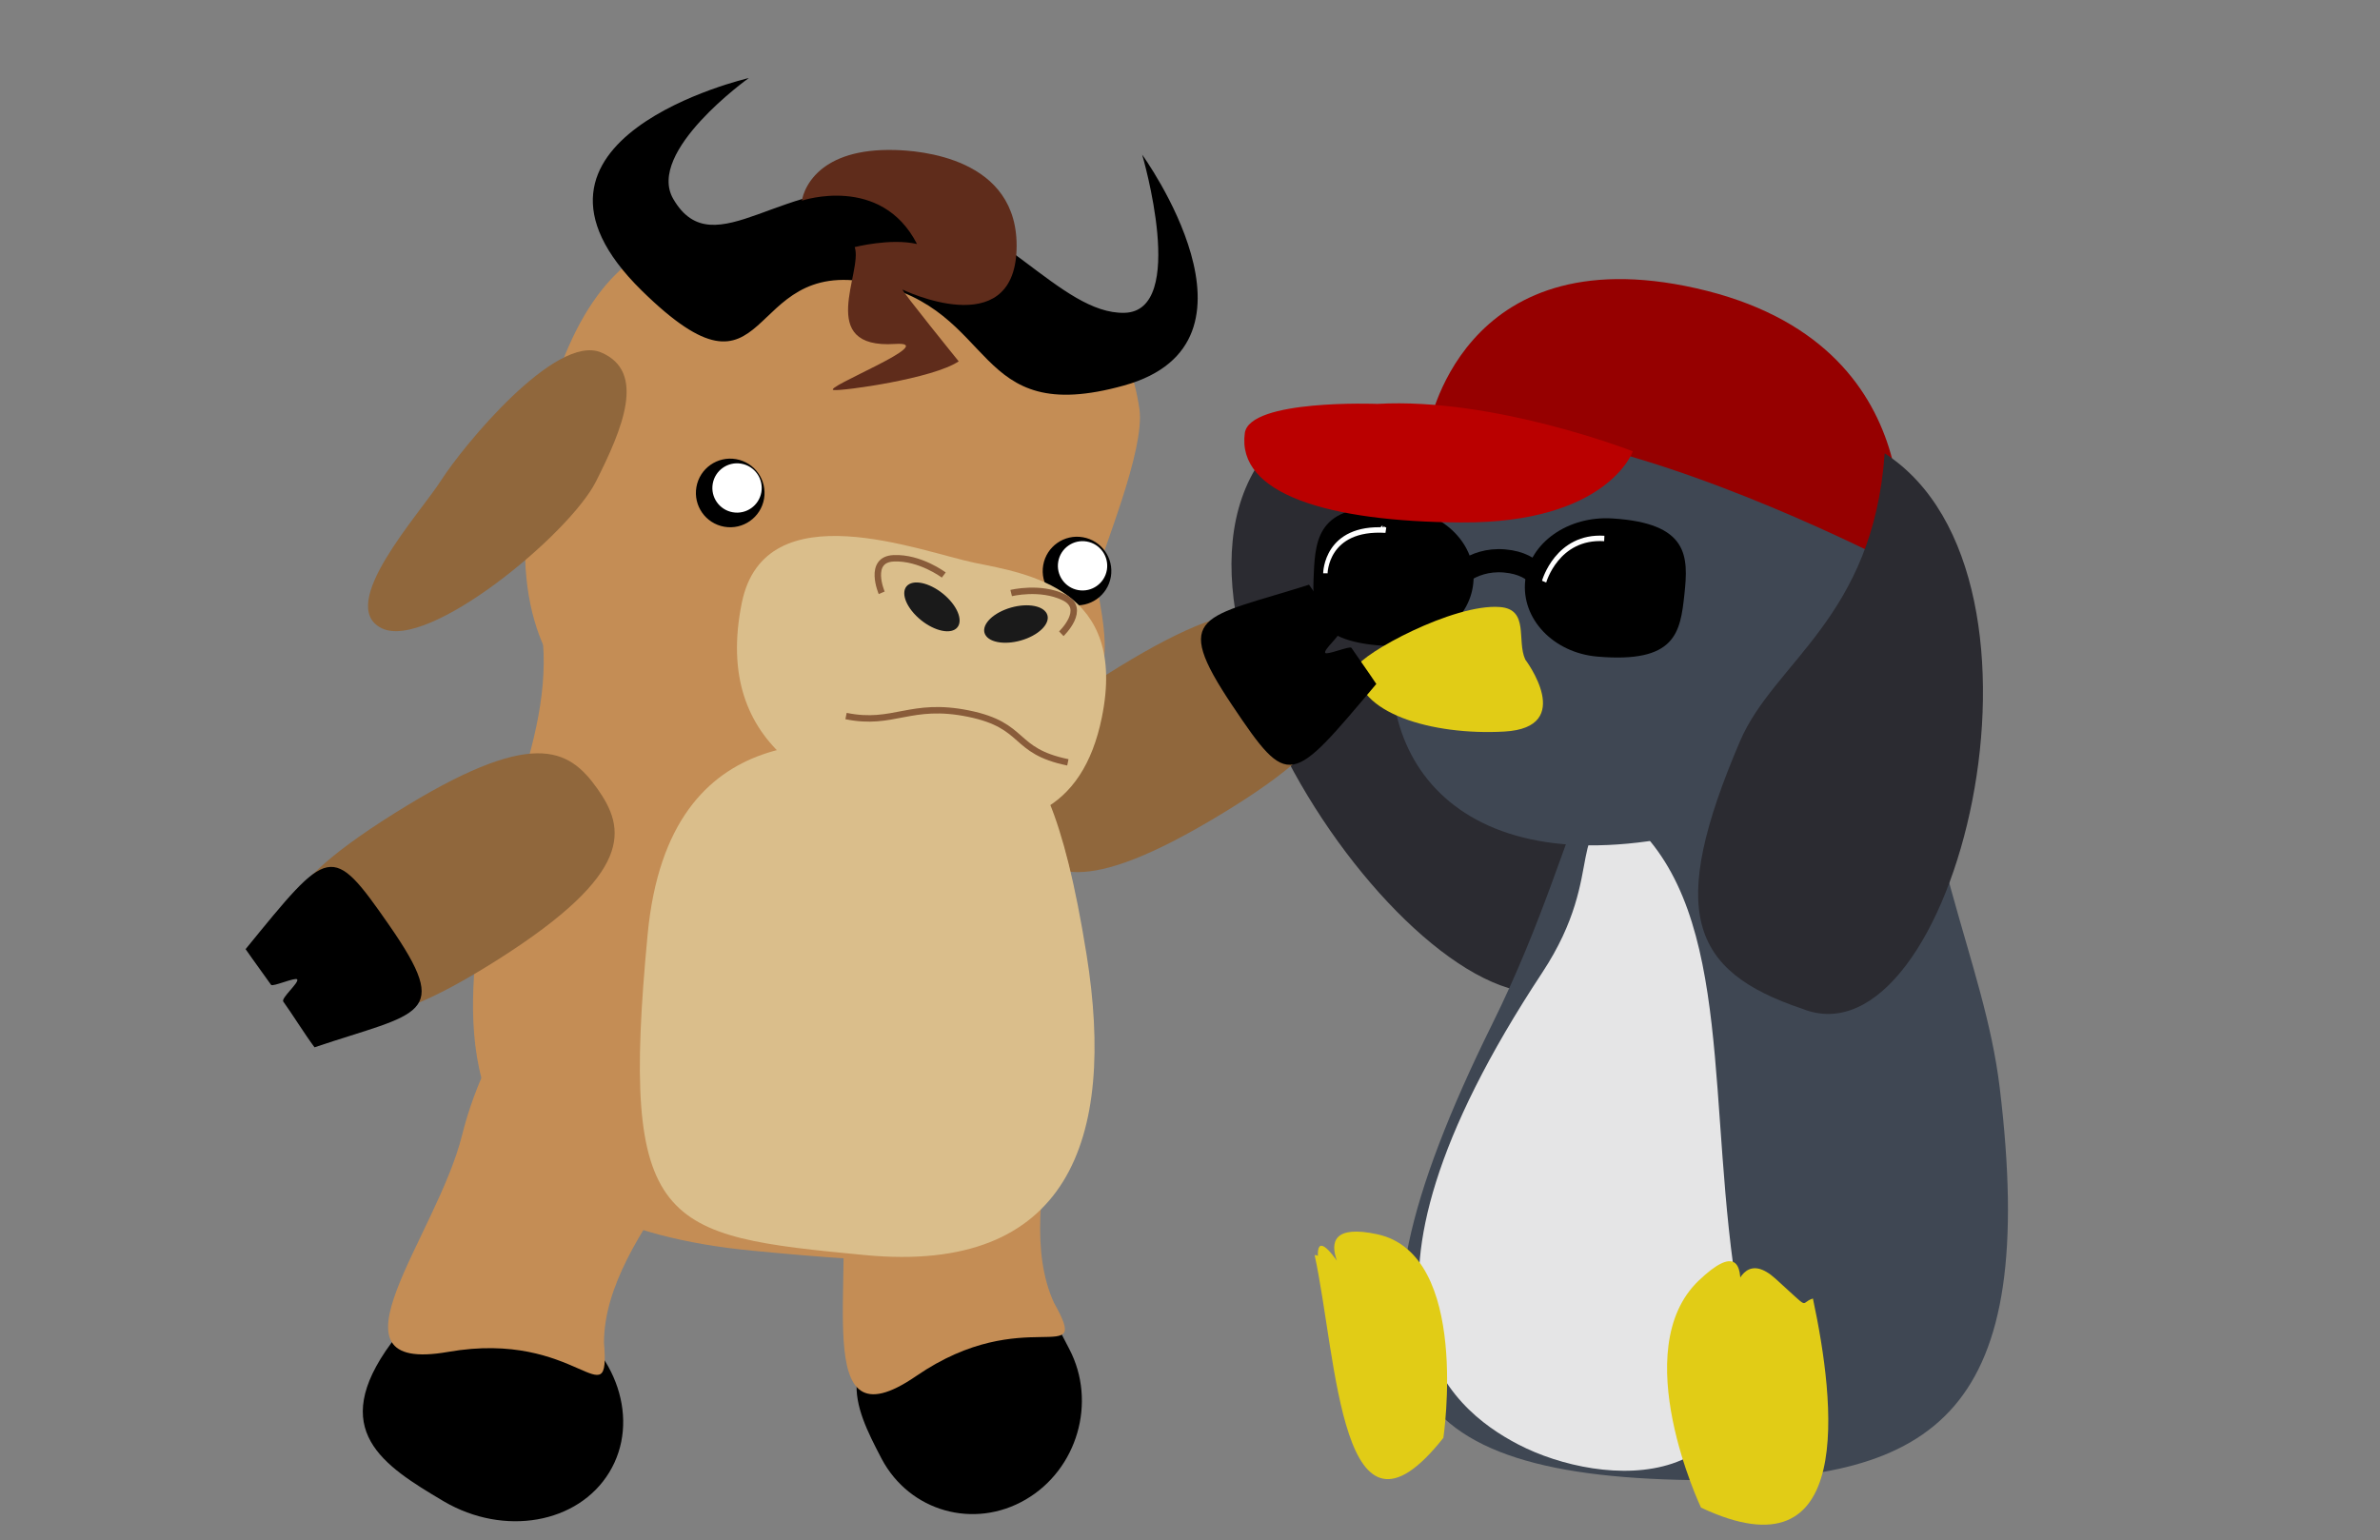 <?xml version="1.0" encoding="UTF-8" standalone="no"?>
<!-- Created with Inkscape (http://www.inkscape.org/) -->

<svg
   xmlns:dc="http://purl.org/dc/elements/1.1/"
   xmlns:cc="http://creativecommons.org/ns#"
   xmlns:rdf="http://www.w3.org/1999/02/22-rdf-syntax-ns#"
   xmlns:svg="http://www.w3.org/2000/svg"
   xmlns="http://www.w3.org/2000/svg"
   xmlns:sodipodi="http://sodipodi.sourceforge.net/DTD/sodipodi-0.dtd"
   xmlns:inkscape="http://www.inkscape.org/namespaces/inkscape"
   width="668.479"
   height="432.718"
   id="svg44288"
   version="1.1"
   inkscape:version="0.48.3.1 r9886"
   sodipodi:docname="escalabilidad.svg">
  <rect width="100%" height="100%" fill="#808080" stroke="none"/>
  <defs
     id="defs44290" />
  <sodipodi:namedview
     id="base"
     pagecolor="#ffffff"
     bordercolor="#666666"
     borderopacity="1.0"
     inkscape:pageopacity="0.0"
     inkscape:pageshadow="2"
     inkscape:zoom="0.9899495"
     inkscape:cx="264.72215"
     inkscape:cy="182.14259"
     inkscape:document-units="px"
     inkscape:current-layer="layer1-5"
     showgrid="false"
     fit-margin-top="0"
     fit-margin-left="0"
     fit-margin-right="0"
     fit-margin-bottom="0"
     inkscape:window-width="1280"
     inkscape:window-height="748"
     inkscape:window-x="0"
     inkscape:window-y="31"
     inkscape:window-maximized="1"
     showguides="true"
     inkscape:guide-bbox="true" />
  <g
     inkscape:label="Layer 1"
     inkscape:groupmode="layer"
     id="layer1"
     transform="translate(-135.563,-99.435)">
    <g
       transform="matrix(0,1.273,-1.273,0,852.904,-18.493)"
       id="layer1-5">
      <g
         transform="translate(32.143,50.714)"
         id="g3961" />
      <g
         id="g4669">
        <path
           d="M 307.616,213.811 C 332.872,239.683 235.602,314.036 194.188,285.288 226.223,220.285 282.552,184.883 307.621,213.816 z"
           id="path3893-4"
           inkscape:connector-curvature="0"
           style="fill:#2b2b31"
           inkscape:transform-center-x="41.225156"
           inkscape:transform-center-y="-40.562901" />
        <path
           d="m 318.436,234.163 c 77.906,38.504 100.538,21.388 100.865,-46.765 0.247,-51.227 -14.907,-73.816 -86.653,-65.104 -28.599,3.472 -51.675,17.785 -109.298,22.202 -8.898,0.682 20.812,32.152 20.812,42.902 0,26.588 29.752,24.761 74.274,46.765 z"
           id="path2985"
           inkscape:connector-curvature="0"
           style="fill:#3f4753;fill-rule:nonzero" />
        <path
           d="m 274.057,203.396 c 20.799,-22.726 62.94,-16.229 105.719,-23.505 43.798,-7.449 41.239,30.187 31.626,48.636 -7.937,15.232 -30.644,43.174 -104.125,-5.304 -22.734,-14.998 -34.015,-3.873 -33.221,-19.825 z"
           id="path3919"
           inkscape:connector-curvature="0"
           style="fill:#e5e5e6" />
        <path
           d="m 425.347,188.196 c 0,0 -34.833,16.53 -50.13,0.47 -15.297,-16.059 15.676,-6.135 15.676,-6.135 0,0 -26.118,0.393 -16.069,-10.768 7.388,-8.206 5.353,-5.099 4.384,-8.26 22.966,-4.912 62.255,-9.507 46.139,24.693 z"
           id="path3899"
           inkscape:connector-curvature="0"
           style="fill:#e1cc16" />
        <path
           d="m 409.954,245.04 c 0,0 -40.468,-6.051 -44.926,14.563 -4.18,19.326 15.137,3.237 15.137,3.237 0,0 -22.231,11.926 -7.647,9.592 9.479,-1.517 -3.286,-2.067 -2.879,1.006 22.942,-4.986 68.962,-5.756 40.316,-28.398 z"
           id="path3899-6"
           inkscape:connector-curvature="0"
           style="fill:#e1cc16" />
        <path
           d="m 220.982,252.602 c 30.62,11.958 64.19,-3.307 57.31,-52.725 -4.585,-32.931 -26.767,-57.31 -53.643,-55.476 -29.557,2.017 -54.104,24.841 -53.643,55.476 0.917,60.898 33.71,46.374 49.975,52.725 z"
           id="path3873"
           inkscape:connector-curvature="0"
           style="fill:#3f4753;fill-rule:nonzero" />
        <path
           d="m 226.786,208.082 c 3.037,0.084 5.57,-2.24 5.657,-5.19 0.087,-2.951 -2.305,-5.411 -5.343,-5.495 -3.037,-0.084 -5.57,2.24 -5.657,5.19 -0.086,2.937 2.284,5.391 5.306,5.494"
           id="path3887"
           inkscape:connector-curvature="0"
           style="fill:#000000;fill-rule:nonzero" />
        <path
           d="m 217.983,249.895 c 3.037,0.084 5.57,-2.24 5.657,-5.19 0.087,-2.951 -2.305,-5.411 -5.343,-5.495 -3.037,-0.084 -5.57,2.24 -5.657,5.19 -0.086,2.937 2.284,5.391 5.306,5.494"
           id="path3885"
           inkscape:connector-curvature="0"
           style="fill:#000000;fill-rule:nonzero" />
        <path
           d="m 225.55,208.031 c 2.025,0.058 3.713,-1.537 3.771,-3.562 0.058,-2.025 -1.537,-3.713 -3.562,-3.771 -2.025,-0.058 -3.713,1.537 -3.771,3.562 -0.058,2.015 1.522,3.699 3.537,3.77"
           id="path3921"
           inkscape:connector-curvature="0"
           style="fill:#ffffff;fill-rule:nonzero" />
        <path
           d="m 216.609,249.363 c 2.025,0.058 3.713,-1.537 3.771,-3.562 0.058,-2.025 -1.537,-3.713 -3.562,-3.771 -2.025,-0.058 -3.713,1.537 -3.771,3.562 -0.058,2.015 1.522,3.699 3.537,3.77"
           id="path3921-4"
           inkscape:connector-curvature="0"
           style="fill:#ffffff;fill-rule:nonzero" />
        <g
           transform="matrix(0.299,-1.015,1.248,0.243,-51.344,523.759)"
           id="g4424">
          <path
             style="fill:#000000;fill-opacity:1;fill-rule:nonzero;stroke:none"
             d="m 315.241,142.352 c 1.201,6.486 -5.23,13.286 -14.366,15.188 -16.326,3.4 -17.515,-1.812 -18.716,-8.298 -1.201,-6.486 -1.566,-12.204 14.366,-15.188 9.12,-1.708 17.445,1.777 18.701,8.219"
             id="path3525"
             inkscape:connector-curvature="0"
             sodipodi:nodetypes="csssc" />
          <path
             style="fill:#000000;fill-opacity:1;fill-rule:nonzero;stroke:none"
             d="m 325.9,139.965 c 0.678,6.584 8.678,10.681 17.867,9.151 16.422,-2.734 16.088,-8.107 15.41,-14.69 -0.678,-6.584 -1.935,-12.135 -17.867,-9.151 -9.12,1.708 -16.032,8.048 -15.418,14.61"
             id="path3525-3"
             inkscape:connector-curvature="0"
             sodipodi:nodetypes="csssc" />
          <path
             style="fill:none;stroke:#000000;stroke-width:3.985;stroke-linecap:butt;stroke-linejoin:miter;stroke-miterlimit:4;stroke-opacity:1;stroke-dasharray:none"
             d="m 310.986,143.805 c 0,0 2.68,-4.91 9.889,-6.117 7.209,-1.206 9.187,2.502 9.187,2.502 l -0.677,-0.376"
             id="path3546"
             inkscape:connector-curvature="0"
             sodipodi:nodetypes="cscc" />
          <path
             style="fill:none;stroke:#ffffff;stroke-width:0.936px;stroke-linecap:butt;stroke-linejoin:miter;stroke-opacity:1"
             d="m 284.523,148.582 c 0,0 -1.802,-7.852 10.645,-10.183 -0.909,-0.086 -0.691,-0.126 -0.691,-0.126 l 0,0"
             id="path3548"
             inkscape:connector-curvature="0" />
          <path
             style="fill:none;stroke:#ffffff;stroke-width:0.936px;stroke-linecap:butt;stroke-linejoin:miter;stroke-opacity:1"
             d="m 329.823,139.201 c 0,0 0.818,-8.343 10.645,-10.183"
             id="path3548-6"
             inkscape:connector-curvature="0"
             sodipodi:nodetypes="cc" />
        </g>
        <path
           d="m 238.197,226.965 c -4.188,1.947 -11.089,-0.926 -11.597,5.598 -0.799,10.264 10.286,30.471 13.266,31.617 10.087,0.344 15.115,-16.605 14.218,-32.579 -0.898,-15.974 -15.886,-4.637 -15.886,-4.637 z"
           id="path3889"
           inkscape:connector-curvature="0"
           style="fill:#e1cc16" />
        <path
           inkscape:connector-curvature="0"
           id="path4584"
           d="m 156.251,189.286 c 12.179,-54.135 61.181,-44.481 61.181,-44.481 0,0 -19.606,37.388 -26.943,70 -7.337,32.611 -2.771,33.639 -2.771,33.639 0,0 -43.207,-6.98 -31.468,-59.158 z"
           style="fill:#960000;fill-opacity:1;stroke:none" />
        <path
           sodipodi:nodetypes="csscc"
           inkscape:connector-curvature="0"
           id="path4586"
           d="m 181.771,259.625 c 0,0 -1.103,28.205 6.456,29.227 13.38,1.81 19.555,-18.28 19.711,-47.769 0.171,-32.305 -15.701,-37.851 -15.701,-37.851 0,0 -11.936,30.529 -10.465,56.392 z"
           style="fill:#ba0000;fill-opacity:1;stroke:none" />
        <path
           inkscape:transform-center-y="-55.313698"
           inkscape:transform-center-x="-6.9379359"
           d="m 315.244,165.899 c 13.524,-33.531 -95.188,-60.563 -122.565,-18.229 36.327,2.554 46.019,24.413 63.494,31.9 37.467,16.053 50.761,11.073 59.07,-13.671 z"
           id="path3893"
           inkscape:connector-curvature="0"
           style="fill:#2b2b31"
           sodipodi:nodetypes="ccsc" />
      </g>
      <g
         id="g4553"
         transform="matrix(1.627,0.155,-0.155,1.627,-149.352,-245.652)">
        <g
           id="g4500"
           inkscape:transform-center-y="17.003636"
           transform="matrix(-0.128,-0.775,0.775,-0.128,182.578,534.913)"
           inkscape:transform-center-x="-2.6204819">
          <path
             sodipodi:nodetypes="csssc"
             inkscape:connector-curvature="0"
             id="path4198-8"
             d="m 201.936,286.924 c -4.132,-9.413 -7.738,-18.418 9.269,-25.311 18.392,-7.455 20.102,-0.636 24.234,8.777 4.132,9.413 -0.018,20.746 -9.269,25.311 -9.208,4.544 -20.009,0.675 -24.184,-8.663"
             style="fill:#000000;fill-opacity:1;fill-rule:nonzero;stroke:none"
             inkscape:transform-center-x="0.64229363"
             inkscape:transform-center-y="46.152562" />
          <path
             style="fill:#c48d55;fill-opacity:1;fill-rule:nonzero;stroke:none"
             d="m 197.967,237.519 c -2.096,-17.947 3.655,-38.028 14.75,-40.803 7.061,-1.766 23.072,-3.693 26.84,8.012 3.769,11.705 -12.907,39.761 -6.191,57.561 5.772,12.213 -4.923,-0.629 -24.511,10.939 -19.587,11.568 -8.793,-17.762 -10.888,-35.709 z"
             id="path4083-1-9"
             inkscape:connector-curvature="0"
             sodipodi:nodetypes="zszczz"
             inkscape:transform-center-x="-1.9149879"
             inkscape:transform-center-y="10.038847" />
        </g>
        <g
           id="g3367"
           inkscape:transform-center-x="-32.761516"
           inkscape:transform-center-y="-15.640828"
           transform="matrix(0.252,-0.744,0.744,0.252,109.326,447.851)">
          <path
             sodipodi:nodetypes="zzszz"
             inkscape:connector-curvature="0"
             id="path4138-9"
             d="m 249,125.686 c 7.305,5.048 13.14,8.168 -2.849,31.304 -15.989,23.136 -23.148,22.158 -30.412,17.732 -7.23,-4.405 -11.625,-10.752 4.048,-33.674 15.673,-22.922 21.908,-20.41 29.212,-15.362 z"
             style="fill:#90673c;fill-opacity:1;fill-rule:nonzero;stroke:none"
             inkscape:transform-center-y="-24.752232"
             inkscape:transform-center-x="-17.409519" />
          <path
             style="fill:#000000;fill-opacity:1;stroke:none"
             d="m 240.278,139.171 c -16.335,-10.215 -10.714,-11.613 3.51,-24.352 2.315,1.327 6.136,3.991 8.035,5.109 0.625,0.368 -1.262,4.107 -0.69,4.447 0.436,0.259 3.344,-2.875 3.748,-2.634 4.04,2.412 6.443,3.915 6.443,3.915 -6.276,21.886 -6.221,22.785 -21.047,13.514 z"
             id="path4190"
             inkscape:connector-curvature="0"
             sodipodi:nodetypes="ccssscsc"
             inkscape:transform-center-x="-30.472715"
             inkscape:transform-center-y="-44.731867" />
        </g>
        <path
           sodipodi:nodetypes="zzsszz"
           inkscape:connector-curvature="0"
           id="path4083"
           d="m 352.835,361.591 c 0,37.784 -20.938,41.065 -36.088,41.065 -15.15,0 -30.935,-8.546 -45.763,-4.411 -11.029,3.075 17.086,-35.438 3.736,-35.283 -27.345,0.317 2.949,-41.656 39.558,-42.023 36.609,-0.367 38.557,2.869 38.557,40.652 z"
           style="fill:#c48d55;fill-opacity:1;fill-rule:nonzero;stroke:none" />
        <g
           id="g3371"
           inkscape:transform-center-y="-43.787811"
           transform="matrix(0.386,-0.684,0.684,0.386,102.151,433.47)"
           inkscape:transform-center-x="-12.497672">
          <path
             sodipodi:nodetypes="zzsszsz"
             inkscape:connector-curvature="0"
             id="path4138"
             d="m 194.168,164.266 c -17.893,7.721 -47.507,21.871 -66.21,-21.473 -18.703,-43.344 1.731,-51.707 27.788,-63.843 19.915,-9.276 36.256,-19.974 52.524,-2.675 4.915,5.227 8.783,24.017 10.323,27.491 1.54,3.473 13.443,10.407 11.087,21.615 -3.119,14.836 -17.619,31.166 -35.512,38.887 z"
             style="fill:#c48d55;fill-opacity:1;fill-rule:nonzero;stroke:none"
             inkscape:transform-center-x="-0.062964159"
             inkscape:transform-center-y="-43.783438" />
          <path
             style="fill:#000000;fill-opacity:1;stroke:none"
             d="m 152.236,70.063 c 17.147,-7.399 35.618,0.636 44.486,-5.858 8.868,-6.494 -13.044,-24.047 -13.044,-24.047 0,0 37.659,13.092 20.144,34.321 -17.515,21.228 -25.041,1.469 -45.842,10.444 -20.801,8.976 0.027,28.916 -31.498,23.595 -36.767,-6.206 -5.808,-40.507 -5.808,-40.507 0,0 -7.299,20.498 1.226,24.478 12.727,5.942 13.189,-15.027 30.335,-22.426 z"
             id="path4088"
             inkscape:connector-curvature="0"
             sodipodi:nodetypes="zscssscsz"
             inkscape:transform-center-x="16.807515"
             inkscape:transform-center-y="-88.92417" />
          <path
             sodipodi:type="arc"
             style="fill:#000000;fill-opacity:1;fill-rule:nonzero;stroke:none"
             id="path4118"
             sodipodi:cx="12.437503"
             sodipodi:cy="75.600388"
             sodipodi:rx="1.4520943"
             sodipodi:ry="1.4520943"
             d="m 13.889,75.559 c 0.023,0.802 -0.608,1.47 -1.41,1.493 -0.802,0.023 -1.47,-0.608 -1.493,-1.41 -0.023,-0.802 0.608,-1.47 1.41,-1.493 0.798,-0.023 1.464,0.603 1.493,1.4"
             transform="matrix(3.73,-1.609,1.609,3.73,-9.189,-133.619)"
             sodipodi:start="6.2546544"
             sodipodi:end="12.531133"
             sodipodi:open="true"
             inkscape:transform-center-x="15.743767"
             inkscape:transform-center-y="-33.464982" />
          <path
             sodipodi:open="true"
             sodipodi:end="12.531133"
             sodipodi:start="6.2546544"
             transform="matrix(3.73,-1.609,1.609,3.73,47.391,-156.693)"
             d="m 13.889,75.559 c 0.023,0.802 -0.608,1.47 -1.41,1.493 -0.802,0.023 -1.47,-0.608 -1.493,-1.41 -0.023,-0.802 0.608,-1.47 1.41,-1.493 0.798,-0.023 1.464,0.603 1.493,1.4"
             sodipodi:ry="1.4520943"
             sodipodi:rx="1.4520943"
             sodipodi:cy="75.600388"
             sodipodi:cx="12.437503"
             id="path4116"
             style="fill:#000000;fill-opacity:1;fill-rule:nonzero;stroke:none"
             sodipodi:type="arc"
             inkscape:transform-center-x="-36.79143"
             inkscape:transform-center-y="-61.074352" />
          <path
             sodipodi:type="arc"
             style="fill:#ffffff;fill-opacity:1;fill-rule:nonzero;stroke:none"
             id="path4136"
             sodipodi:cx="14.520943"
             sodipodi:cy="75.032181"
             sodipodi:rx="0.75761443"
             sodipodi:ry="0.75761443"
             d="m 15.278,75.011 c 0.012,0.418 -0.317,0.767 -0.736,0.779 -0.418,0.012 -0.767,-0.317 -0.779,-0.736 -0.012,-0.418 0.317,-0.767 0.736,-0.779 0.416,-0.012 0.764,0.314 0.779,0.731"
             transform="matrix(5.138,-2.217,2.217,5.138,-25.264,-249.32)"
             sodipodi:start="6.2546544"
             sodipodi:end="12.531133"
             sodipodi:open="true"
             inkscape:transform-center-x="-37.021375"
             inkscape:transform-center-y="-62.355425" />
          <path
             sodipodi:open="true"
             sodipodi:end="12.531133"
             sodipodi:start="6.2546544"
             transform="matrix(5.138,-2.217,2.217,5.138,-81.637,-226.337)"
             d="m 15.278,75.011 c 0.012,0.418 -0.317,0.767 -0.736,0.779 -0.418,0.012 -0.767,-0.317 -0.779,-0.736 -0.012,-0.418 0.317,-0.767 0.736,-0.779 0.416,-0.012 0.764,0.314 0.779,0.731"
             sodipodi:ry="0.75761443"
             sodipodi:rx="0.75761443"
             sodipodi:cy="75.032181"
             sodipodi:cx="14.520943"
             id="path4131"
             style="fill:#ffffff;fill-opacity:1;fill-rule:nonzero;stroke:none"
             sodipodi:type="arc"
             inkscape:transform-center-x="15.305987"
             inkscape:transform-center-y="-34.835744" />
          <path
             style="fill:#5f2c1b;fill-opacity:1;fill-rule:nonzero;stroke:none"
             d="m 163.33,103.665 c -1.989,1.057 10.455,-17.595 4.096,-12.515 -10.726,8.57 -11.572,-7.056 -15.198,-9.702 0,0 4.139,-4.81 8.482,-6.559 -11.951,-6.345 -20.493,5.195 -20.493,5.195 0,0 -1.361,-2.541 -0.362,-6.217 0.784,-2.887 3.023,-6.473 8.517,-10.079 3.104,-2.037 18.2,-11.369 26.945,2.136 8.745,13.504 -12.163,16.816 -12.163,16.816 -0.1,0.244 14.968,4.6 14.968,4.6 -1.906,4.956 -13.402,15.587 -14.792,16.325 z"
             id="path4133"
             inkscape:connector-curvature="0"
             sodipodi:nodetypes="sssccsszscs"
             inkscape:transform-center-x="16.478721"
             inkscape:transform-center-y="-82.474826" />
          <path
             sodipodi:nodetypes="cszsc"
             inkscape:connector-curvature="0"
             id="path4140"
             d="m 200.199,114.176 c 8.598,-3.71 24.172,-11.417 33.124,9.33 6.503,15.07 0.27,24.965 -15.197,31.639 -15.467,6.674 -36.564,11.397 -46.854,-12.452 -7.851,-18.194 20.33,-24.807 28.928,-28.517 z"
             style="fill:#dabe8b;fill-opacity:1;stroke:none"
             inkscape:transform-center-x="-27.605366"
             inkscape:transform-center-y="-28.597928" />
          <path
             inkscape:transform-center-y="-44.945458"
             inkscape:transform-center-x="-36.738064"
             inkscape:connector-curvature="0"
             id="path4142"
             d="m 215.056,114.138 c 1.635,0.527 1.602,3.023 -0.074,5.576 -1.675,2.553 -4.358,4.195 -5.993,3.668 -1.634,-0.527 -1.602,-3.023 0.074,-5.576 1.667,-2.54 4.335,-4.181 5.973,-3.674"
             style="fill:#1a1a1a;fill-opacity:1;fill-rule:nonzero;stroke:none" />
          <path
             style="fill:#1a1a1a;fill-opacity:1;fill-rule:nonzero;stroke:none"
             d="m 193.046,123.636 c -0.738,1.551 1.101,3.239 4.107,3.772 3.006,0.532 6.042,-0.293 6.78,-1.844 0.738,-1.551 -1.101,-3.239 -4.107,-3.772 -2.992,-0.53 -6.016,0.285 -6.771,1.825"
             id="path4124"
             inkscape:connector-curvature="0"
             inkscape:transform-center-x="-23.204573"
             inkscape:transform-center-y="-39.105808" />
          <path
             sodipodi:nodetypes="csc"
             inkscape:connector-curvature="0"
             id="path4164"
             d="m 190.021,127.554 c 0,0 -5.301,-3.299 -1.698,-6.05 3.602,-2.751 8.703,-2.559 8.703,-2.559"
             style="fill:none;stroke:#895c3a;stroke-width:1.108px;stroke-linecap:butt;stroke-linejoin:miter;stroke-opacity:1"
             inkscape:transform-center-x="-16.762453"
             inkscape:transform-center-y="-40.457355" />
          <path
             style="fill:none;stroke:#895c3a;stroke-width:1.108px;stroke-linecap:butt;stroke-linejoin:miter;stroke-opacity:1"
             d="m 219.373,115.672 c 0,0 1.237,-6.12 -3.236,-5.386 -4.473,0.733 -7.833,4.577 -7.833,4.577"
             id="path4144"
             inkscape:connector-curvature="0"
             sodipodi:nodetypes="csc"
             inkscape:transform-center-x="-38.632561"
             inkscape:transform-center-y="-50.757212" />
          <path
             style="fill:none;stroke:#895c3a;stroke-width:1.108;stroke-opacity:1"
             d="m 197.108,148.44 c 7.691,-3.319 7.661,-8.337 17.048,-12.388 9.387,-4.05 9.744,1.014 18.783,-2.886"
             id="path4166"
             inkscape:connector-curvature="0"
             sodipodi:nodetypes="csc"
             inkscape:transform-center-x="-39.738369"
             inkscape:transform-center-y="-22.902042" />
          <path
             style="fill:#90673c;fill-opacity:1;fill-rule:nonzero;stroke:none"
             d="m 123.002,181.696 c -8.779,1.329 -5.879,-19.83 -6.164,-26.71 -0.285,-6.88 1.674,-32 9.998,-33.754 8.284,-1.746 10.517,8.645 11.953,18.722 1.436,10.077 -7.008,40.413 -15.787,41.743 z"
             id="path4188-9"
             inkscape:connector-curvature="0"
             sodipodi:nodetypes="czszzc"
             inkscape:transform-center-x="42.010965"
             inkscape:transform-center-y="-12.308908" />
        </g>
        <g
           id="g4496"
           inkscape:transform-center-x="3.7336179"
           inkscape:transform-center-y="37.716155"
           transform="matrix(0.206,-0.758,0.758,0.206,126.032,458.8)">
          <path
             sodipodi:nodetypes="csssc"
             inkscape:connector-curvature="0"
             id="path4198"
             d="m 160.485,305.212 c -11.848,-2.093 -22.945,-4.377 -17.944,-22.231 5.407,-19.307 13.113,-16.745 24.961,-14.652 11.848,2.093 19.882,12.046 17.944,22.231 -1.928,10.137 -13.013,16.692 -24.817,14.677"
             style="fill:#000000;fill-opacity:1;fill-rule:nonzero;stroke:none"
             inkscape:transform-center-x="-15.988354"
             inkscape:transform-center-y="-9.3177058" />
          <path
             style="fill:#c48d55;fill-opacity:1;fill-rule:nonzero;stroke:none"
             d="m 141.34,245.22 c -2.096,-17.947 3.655,-38.028 14.75,-40.803 7.061,-1.766 23.072,-3.693 26.84,8.012 3.769,11.705 -12.907,39.761 -6.191,57.561 5.772,12.213 -4.923,-0.629 -24.511,10.939 -19.587,11.568 -8.793,-17.762 -10.888,-35.709 z"
             id="path4083-1"
             inkscape:connector-curvature="0"
             sodipodi:nodetypes="zszczz"
             inkscape:transform-center-x="-1.9149879"
             inkscape:transform-center-y="10.038847" />
        </g>
        <path
           sodipodi:nodetypes="cszsc"
           inkscape:connector-curvature="0"
           id="path4086"
           d="m 283.216,346.706 c 0,-9.049 -12.35,-16.321 25.538,-26.139 24.433,-6.331 43.229,-1.678 43.229,25.918 0,27.596 -0.412,33.328 -40.354,33.328 -30.472,0 -28.413,-24.058 -28.413,-33.107 z"
           style="fill:#dabe8b;fill-opacity:1;stroke:none" />
        <g
           id="g3391"
           transform="matrix(0.426,-0.66,0.66,0.426,117.634,417.147)"
           inkscape:transform-center-x="26.028714"
           inkscape:transform-center-y="21.5099">
          <path
             style="fill:#90673c;fill-opacity:1;fill-rule:nonzero;stroke:none"
             d="m 132.177,223.426 c -8.366,-2.976 -14.811,-4.473 -5.385,-30.969 9.426,-26.496 16.594,-27.413 24.758,-25.026 8.126,2.375 14.02,7.362 4.843,33.569 -9.177,26.208 -15.85,25.402 -24.216,22.426 z"
             id="path4188"
             inkscape:connector-curvature="0"
             sodipodi:nodetypes="zzszz"
             inkscape:transform-center-y="28.189309"
             inkscape:transform-center-x="10.393717" />
          <path
             sodipodi:nodetypes="ccssscsc"
             inkscape:connector-curvature="0"
             id="path4192"
             d="m 138.025,208.023 c 18.429,5.618 13.364,8.429 2.94,24.427 -2.58,-0.679 -6.962,-2.259 -9.087,-2.845 -0.699,-0.193 0.151,-4.294 -0.49,-4.474 -0.489,-0.137 -2.482,3.645 -2.935,3.517 -4.528,-1.279 -7.24,-2.106 -7.24,-2.106 0.372,-22.765 0.085,-23.619 16.812,-18.519 z"
             style="fill:#000000;fill-opacity:1;stroke:none"
             inkscape:transform-center-x="16.209003"
             inkscape:transform-center-y="51.428871" />
        </g>
      </g>
    </g>
  </g>
</svg>
